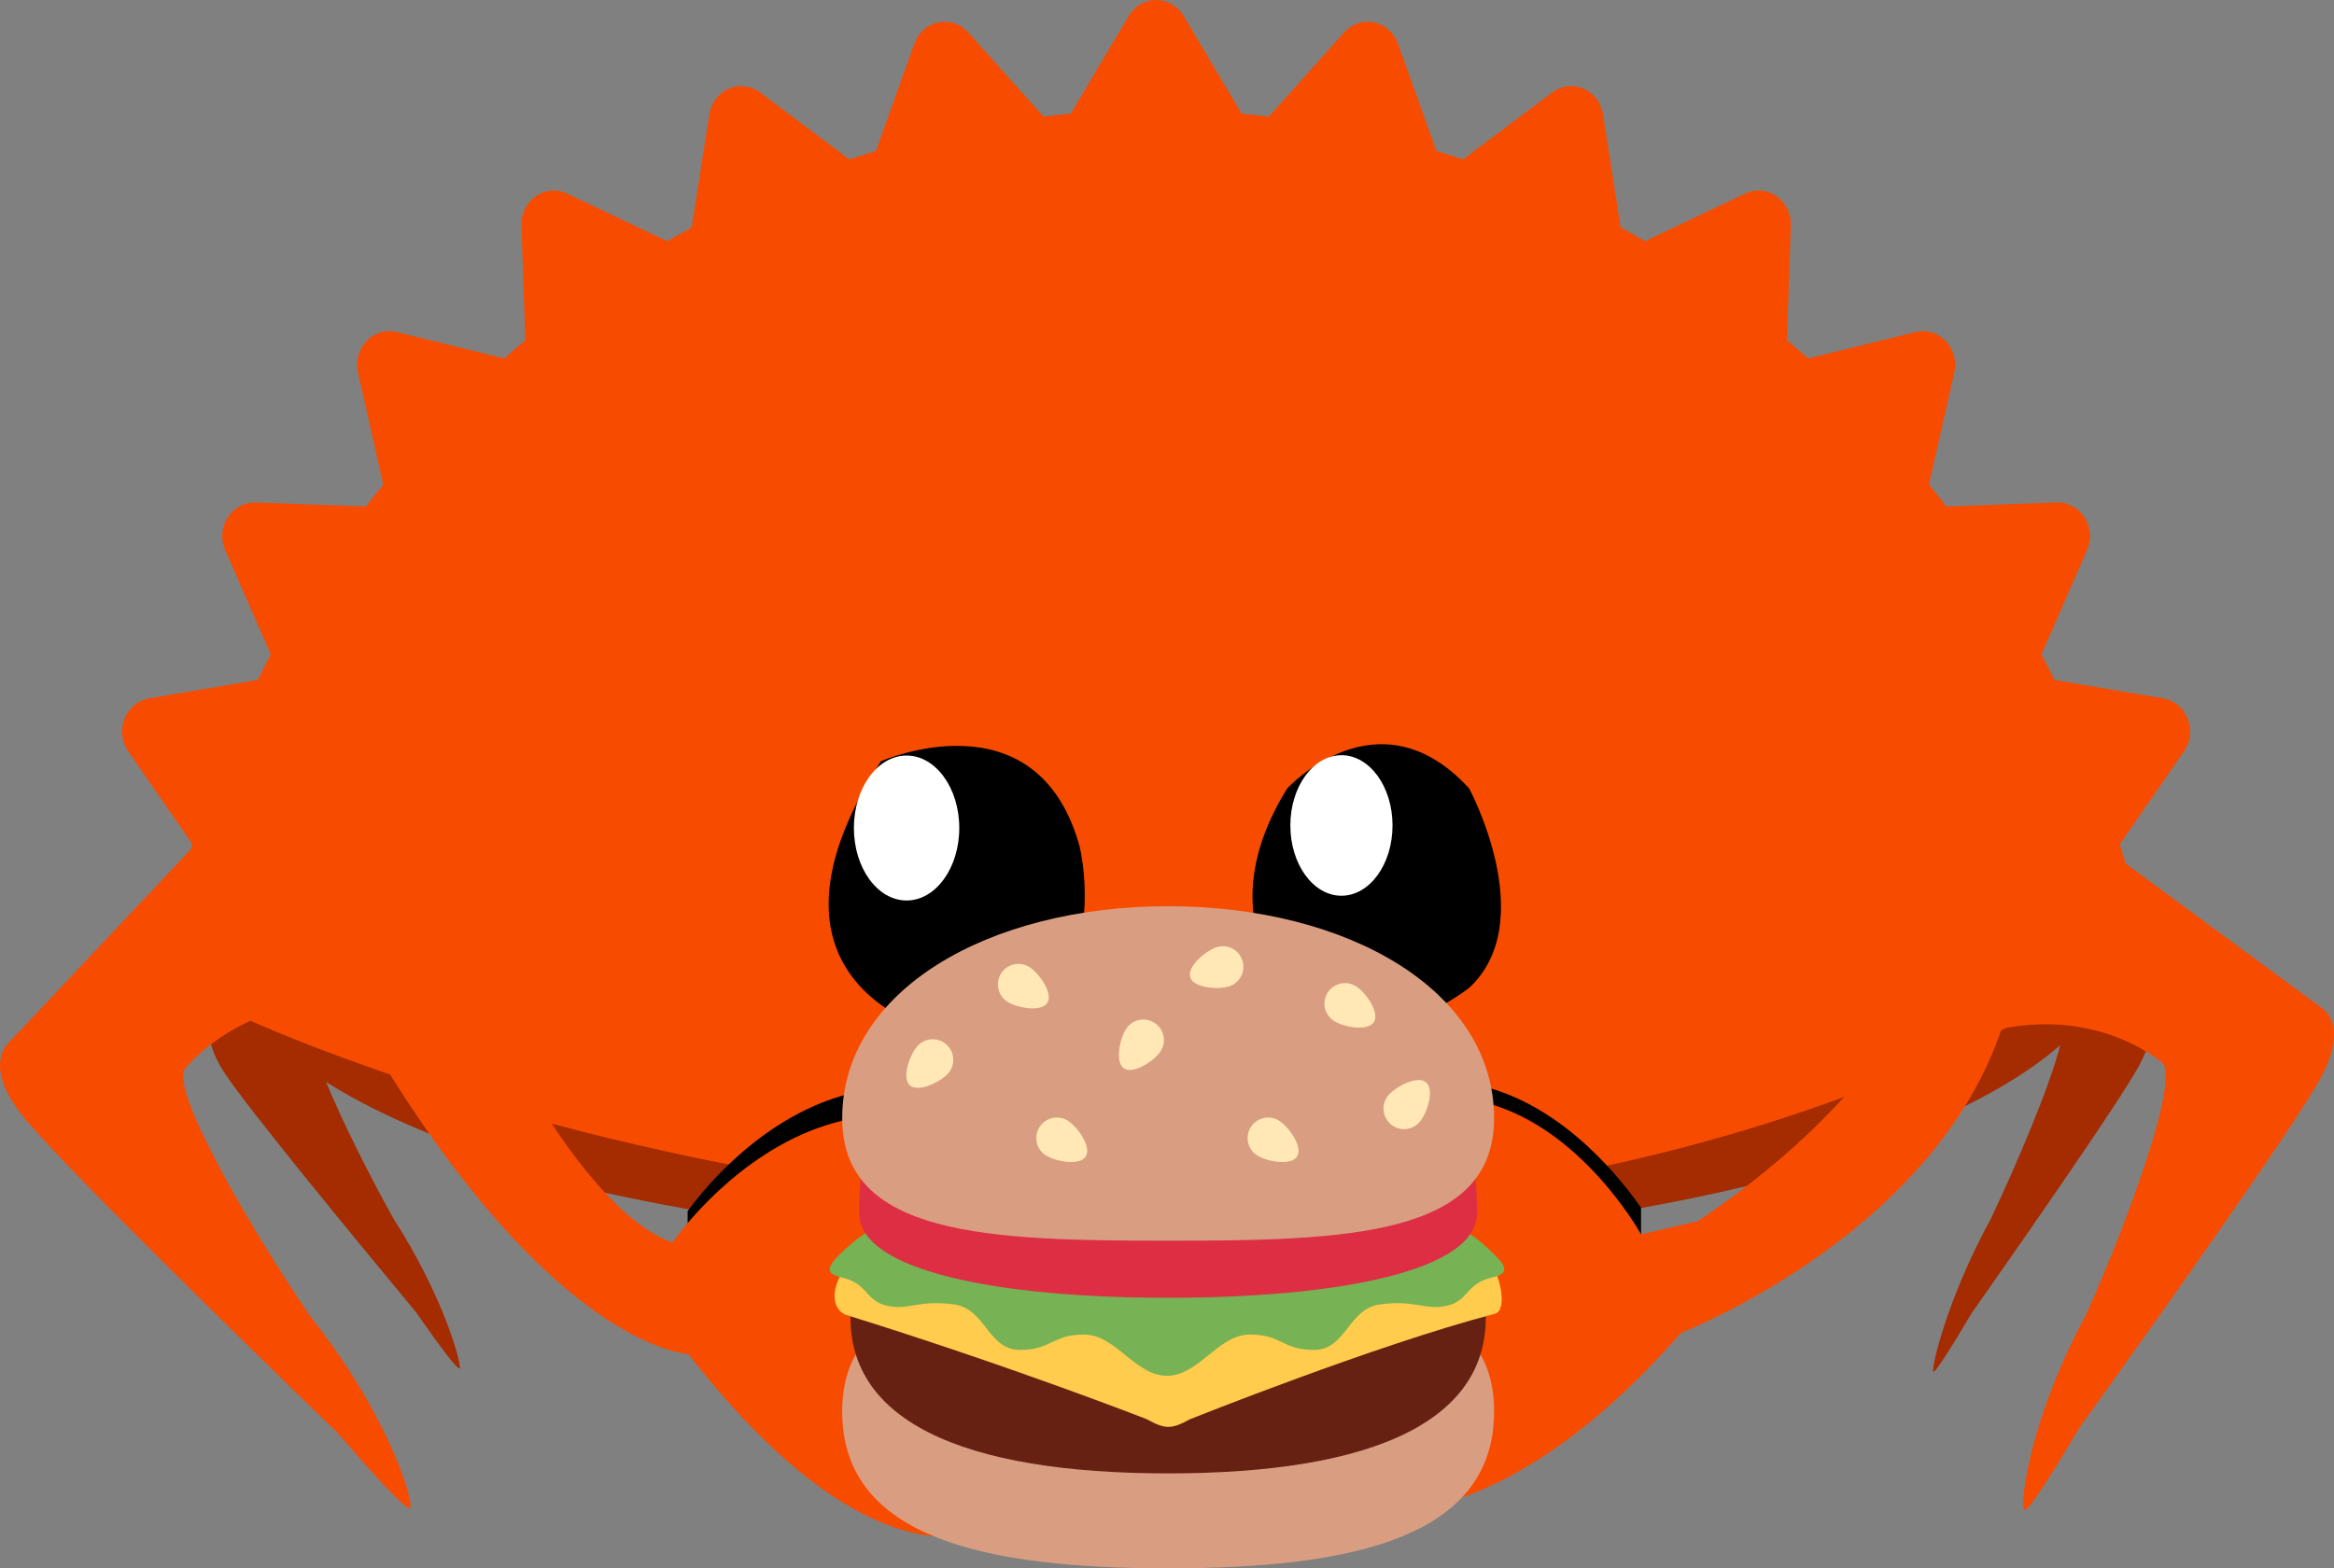<?xml version="1.0" encoding="UTF-8" standalone="no"?>
<svg
   xmlns:dc="http://purl.org/dc/elements/1.1/"
   xmlns:cc="http://creativecommons.org/ns#"
   xmlns:rdf="http://www.w3.org/1999/02/22-rdf-syntax-ns#"
   xmlns:svg="http://www.w3.org/2000/svg"
   xmlns="http://www.w3.org/2000/svg"
   xmlns:sodipodi="http://sodipodi.sourceforge.net/DTD/sodipodi-0.dtd"
   xmlns:inkscape="http://www.inkscape.org/namespaces/inkscape"
   width="1114.994"
   height="749.442"
   viewBox="0 0 1114.994 749.442"
   version="1.1"
   xml:space="preserve"
   style="clip-rule:evenodd;fill-rule:evenodd;stroke-linejoin:round;stroke-miterlimit:1.414"
   id="svg51"
   sodipodi:docname="ferrisBorgar.svg"
   inkscape:version="1.0.1 (3bc2e813f5, 2020-09-07)"><rect x="0" y="0" width="1114.994" height="749.442" fill="#808080" stroke="none"/><defs
   id="defs55">
        
        
        
        
        
        
        
        
        
        
        
        
    </defs><sodipodi:namedview
   pagecolor="#ffffff"
   bordercolor="#666666"
   borderopacity="1"
   objecttolerance="10"
   gridtolerance="10"
   guidetolerance="10"
   inkscape:pageopacity="0"
   inkscape:pageshadow="2"
   inkscape:window-width="1920"
   inkscape:window-height="1017"
   id="namedview53"
   showgrid="false"
   fit-margin-top="0"
   fit-margin-left="0"
   fit-margin-right="0"
   fit-margin-bottom="0"
   inkscape:zoom="0.81583333"
   inkscape:cx="557.4989"
   inkscape:cy="359.244"
   inkscape:window-x="-8"
   inkscape:window-y="-8"
   inkscape:window-maximized="1"
   inkscape:current-layer="svg51" />
    <g
   transform="translate(554.843,596.264)"
   id="g4">
            <path
   d="m 0,-279.559 c -121.238,0 -231.39,14.576 -312.939,38.329 V -38.329 C -231.39,-14.575 -121.238,0 0,0 138.76,0 262.987,-19.092 346.431,-49.186 V -230.37 C 262.987,-260.465 138.76,-279.559 0,-279.559"
   style="fill:#a52b00;fill-rule:nonzero"
   id="path2" />
        </g><g
   transform="translate(1026.249,534.886)"
   id="g8">
            <path
   d="m 0,-53.32 -14.211,-29.441 c 0.073,-1.118 0.131,-2.237 0.131,-3.36 0,-33.375 -34.706,-64.135 -93.097,-88.762 V 2.643 c 27.245,-11.492 49.348,-24.317 65.156,-38.125 -4.652,18.707 -20.564,56.553 -33.25,83.168 -20.85,38.066 -28.4,71.203 -27.432,72.844 0.617,1.033 7.73,-9.94 18.219,-27.721 C -60.074,58.028 -13.82,-8.373 -4.575,-25.287 5.897,-44.461 0,-53.32 0,-53.32"
   style="fill:#a52b00;fill-rule:nonzero"
   id="path6" />
        </g><g
   transform="translate(106.563,550.665)"
   id="g12">
            <path
   d="m 0,-99.954 c 0,6.428 1.293,12.76 3.788,18.969 l -8.511,15.15 c 0,0 -6.818,8.846 5.188,27.508 10.59,16.455 63.635,80.867 91.632,114.598 12.026,17.293 20.179,27.945 20.893,26.916 1.124,-1.633 -7.476,-34.1 -31.359,-71.141 -11.144,-19.895 -24.454,-46.252 -32.442,-65.721 22.303,14.116 51.483,26.92 86.152,37.94 V -204.17 C 51.797,-177.622 0,-140.737 0,-99.954"
   style="fill:#a52b00;fill-rule:nonzero"
   id="path10" />
        </g><g
   transform="translate(1108.769,241.057)"
   id="g16">
            <path
   d="m 0,240.343 -93.415,-68.811 c -0.88,-3.064 -1.756,-6.127 -2.662,-9.162 l 30.683,-44.451 c 3.13,-4.522 3.765,-10.398 1.731,-15.555 -2.037,-5.13 -6.491,-8.81 -11.763,-9.71 l -51.884,-8.805 c -2.008,-4.102 -4.116,-8.142 -6.23,-12.15 l 21.797,-49.903 c 2.243,-5.087 1.769,-10.995 -1.203,-15.608 -2.961,-4.636 -7.99,-7.344 -13.349,-7.133 l -52.656,1.913 c -2.727,-3.55 -5.496,-7.068 -8.321,-10.521 l 12.1,-53.49 c 1.225,-5.433 -0.322,-11.118 -4.103,-15.064 -3.762,-3.932 -9.229,-5.559 -14.426,-4.283 l -51.289,12.608 c -3.321,-2.935 -6.698,-5.833 -10.114,-8.673 l 1.848,-54.914 c 0.198,-5.559 -2.393,-10.842 -6.844,-13.925 -4.446,-3.104 -10.093,-3.573 -14.956,-1.266 l -47.847,22.747 c -3.854,-2.21 -7.728,-4.4 -11.644,-6.517 l -8.455,-54.115 c -0.857,-5.483 -4.385,-10.139 -9.326,-12.266 -4.923,-2.137 -10.568,-1.447 -14.891,1.808 l -42.659,32.007 c -4.2,-1.395 -8.419,-2.732 -12.692,-4.011 l -18.386,-51.316 c -1.87,-5.229 -6.181,-9.071 -11.438,-10.151 -5.239,-1.072 -10.63,0.742 -14.263,4.802 l -35.906,40.171 c -4.343,-0.5 -8.686,-0.956 -13.043,-1.331 l -27.724,-46.713 c -2.81,-4.732 -7.77,-7.612 -13.116,-7.612 -5.334,0 -10.304,2.88 -13.09,7.612 l -27.733,46.713 c -4.358,0.375 -8.722,0.831 -13.056,1.331 l -35.91,-40.171 c -3.636,-4.06 -9.047,-5.874 -14.268,-4.802 -5.255,1.092 -9.573,4.922 -11.433,10.151 l -18.402,51.316 c -4.26,1.279 -8.481,2.627 -12.691,4.011 l -42.644,-32.007 c -4.336,-3.266 -9.98,-3.955 -14.916,-1.808 -4.919,2.127 -8.461,6.783 -9.313,12.266 l -8.461,54.115 c -3.914,2.117 -7.789,4.294 -11.653,6.517 l -47.842,-22.747 c -4.858,-2.316 -10.529,-1.838 -14.954,1.266 -4.445,3.083 -7.042,8.366 -6.84,13.925 l 1.835,54.914 c -3.405,2.84 -6.774,5.738 -10.112,8.673 l -51.279,-12.608 c -5.21,-1.265 -10.67,0.351 -14.441,4.283 -3.795,3.946 -5.331,9.631 -4.113,15.064 l 12.079,53.49 c -2.802,3.467 -5.575,6.971 -8.293,10.521 l -52.655,-1.913 c -5.314,-0.157 -10.386,2.497 -13.356,7.133 -2.973,4.613 -3.423,10.521 -1.213,15.608 l 21.816,49.903 c -2.119,4.008 -4.224,8.048 -6.249,12.15 l -51.887,8.805 c -5.27,0.888 -9.71,4.566 -11.76,9.71 -2.04,5.157 -1.37,11.033 1.73,15.555 l 30.7,44.451 c -0.24,0.784 -0.46,1.577 -0.7,2.364 l -86.77,92.17 c 0,0 -13.29,10.423 6.07,34.916 17.07,21.605 104.724,107.252 151.018,152.123 19.554,22.779 32.948,36.886 34.349,35.666 2.208,-1.94 -9.387,-43.385 -47.902,-92.012 -29.685,-43.629 -68.215,-110.733 -59.175,-118.467 0,0 10.27,-13.045 30.893,-22.435 0.753,0.603 -0.781,-0.598 0,0 0,0 435.152,200.732 838.797,3.396 46.108,-8.273 74.023,16.43 74.023,16.43 9.628,5.58 -15.301,74.578 -35.798,120.254 -27.881,51.863 -31.97,92.332 -29.604,93.736 1.491,0.889 11.634,-14.545 26.104,-39.109 C -79.843,391.654 -12.354,296.816 0,273.782 14.006,247.663 0,240.343 0,240.343"
   style="fill:#f74c00;fill-rule:nonzero"
   id="path14" />
        </g><g
   transform="translate(407.827,442.873)"
   id="g20">
            <path
   d="m 0,167.33 c -1.664,-1.42 -2.536,-2.262 -2.536,-2.262 L 140.006,153.391 C 23.733,0 -69.418,122.193 -79.333,135.855 v 31.475 z"
   style="fill-rule:nonzero"
   id="path18" />
        </g><g
   transform="translate(704.619,436.577)"
   id="g24">
            <path
   d="m 0,171.974 c 1.663,-1.42 2.536,-2.264 2.536,-2.264 L -134.448,159.687 C -18.12,0 69.421,126.835 79.335,140.497 v 31.477 z"
   style="fill-rule:nonzero"
   id="path22" />
        </g><g
   transform="translate(923.593,770.278)"
   id="g28">
            <path
   d="m 0,-314.014 c 0,0 -15.576,62.041 -112.453,127.238 l -27.166,6.367 c 0,0 -87.881,-160.259 -212.383,20.334 0,0 38.802,-22.591 142.822,4.92 0,0 -47.85,73.239 -144.242,70.989 0,0 92.373,110.82 232.94,-49.252 0,0 148.595,-57.463 160.646,-180.596 z"
   style="fill:#f74c00;fill-rule:nonzero"
   id="path26" />
        </g><g
   transform="translate(614.891,468.854)"
   id="g32">
            <path
   d="m 0,-92.063 c 0,0 43.486,-47.615 86.974,0 0,0 34.17,63.492 0,95.234 0,0 -55.912,44.444 -86.974,0 0,0 -37.275,-34.921 0,-95.234"
   style="fill-rule:nonzero"
   id="path30" />
        </g><g
   transform="translate(665.237,394.453)"
   id="g36">
            <path
   d="m 0,0.002 c 0,18.541 -10.93,33.572 -24.408,33.572 -13.477,0 -24.406,-15.031 -24.406,-33.572 0,-18.541 10.929,-33.574 24.406,-33.574 C -10.93,-33.572 0,-18.539 0,0.002"
   style="fill:#ffffff;fill-rule:nonzero"
   id="path34" />
        </g><g
   transform="translate(420.799,462.228)"
   id="g40">
            <path
   d="m 0,-98.439 c 0,0 74.596,-33.028 94.956,40.691 0,0 21.327,85.926 -61.259,90.776 0,0 -105.31,-20.283 -33.697,-131.467"
   style="fill-rule:nonzero"
   id="path38" />
        </g><g
   transform="translate(458.265,395.672)"
   id="g44">
            <path
   d="m 0,0 c 0,19.119 -11.27,34.627 -25.173,34.627 -13.898,0 -25.171,-15.508 -25.171,-34.627 0,-19.124 11.273,-34.627 25.171,-34.627 C -11.27,-34.627 0,-19.124 0,0"
   style="fill:#ffffff;fill-rule:nonzero"
   id="path42" />
        </g><g
   transform="translate(398.896,646.879)"
   id="g48">
            <path
   d="M 0,-25.102 C 91.833,-36.676 144.904,-37.754 144.904,-37.754 22.037,-199.838 -77.661,-53.098 -77.661,-53.098 c -24.982,-8.932 -50.453,-43.613 -69.477,-75.59 l -76.237,-22.58 C -135.502,-2.127 -70.08,0.146 -70.08,0.146 66.134,174.736 130.663,34.441 130.663,34.441 54.195,25.759 0,-25.102 0,-25.102"
   style="fill:#f74c00;fill-rule:nonzero"
   id="path46" />
        </g>
<g
   id="g88"
   transform="matrix(9.177,0,0,9.177,392.858,428.237)"><path
     fill="#d99e82"
     d="M 18,20.411 C 8.629,20.411 1.033,20.186 1.033,26.838 1.033,33.487 8.629,35 18,35 c 9.371,0 16.967,-1.513 16.967,-8.162 0,-6.651 -7.596,-6.427 -16.967,-6.427 z"
     id="path59" /><path
     fill="#662113"
     d="m 34.47,20.916 c 0,0 -8.219,-0.984 -16.47,-1.026 -8.251,0.042 -16.47,1.026 -16.47,1.026 -0.813,6.474 5.937,9.141 16.47,9.141 10.533,0 17.283,-2.667 16.47,-9.141 z"
     id="path61" /><path
     fill="#ffcc4d"
     d="M 33.886,18.328 2.031,18.974 c -1.1,0 -2.021,2.229 -0.854,2.812 8.708,2.708 15.708,5.448 15.708,5.448 0.962,0.532 1.287,0.534 2.25,0.003 0,0 9.666,-3.868 15.875,-5.493 0.881,-0.23 -0.025,-3.416 -1.124,-3.416 z"
     id="path63" /><path
     fill="#77b255"
     d="m 34.725,18.412 c -1.9,-1.751 -1.79,-0.819 -3.246,-1.23 -0.553,-0.156 -4.51,-5.271 -13.529,-5.271 h -0.02 c -9.019,0 -12.976,5.115 -13.529,5.271 -1.456,0.411 -1.346,-0.521 -3.246,1.23 -0.872,0.804 -1.108,1.222 -0.188,1.43 1.386,0.313 1.26,1.152 2.253,1.444 1.202,0.353 1.696,-0.292 3.634,-0.028 1.653,0.225 1.761,2.369 3.429,2.369 1.668,0 1.668,-0.8 3.335,-0.8 1.667,0 2.653,2.146 4.321,2.146 1.668,0 2.653,-2.146 4.321,-2.146 1.668,0 1.668,0.8 3.335,0.8 1.668,0 1.776,-2.144 3.429,-2.369 1.938,-0.263 2.433,0.381 3.634,0.028 0.993,-0.292 0.867,-1.13 2.253,-1.444 0.922,-0.207 0.687,-0.626 -0.186,-1.43 z"
     id="path65" /><path
     fill="#dd2e44"
     d="m 34.077,16.52 c 0,2.984 -7.198,4.393 -16.077,4.393 -8.879,0 -16.077,-1.409 -16.077,-4.393 0,-5.403 0.966,-5.403 16.077,-5.403 15.111,0 16.077,10e-4 16.077,5.403 z"
     id="path67" /><path
     fill="#d99e82"
     d="m 18,0.524 c -9.371,0 -16.967,4.391 -16.967,11.042 0,6.125 7.596,6.375 16.967,6.375 9.371,0 16.967,-0.25 16.967,-6.375 C 34.967,4.914 27.371,0.524 18,0.524 Z"
     id="path69" /><path
     d="M 10.784,3.695 C 10.286,3.376 9.625,3.522 9.307,4.02 8.989,4.518 9.134,5.18 9.632,5.497 10.13,5.816 11.392,6.054 11.711,5.556 12.029,5.058 11.282,4.013 10.784,3.695 Z M 20.518,2.66 C 19.956,2.842 18.969,3.666 19.152,4.228 19.335,4.79 20.616,4.876 21.178,4.694 21.74,4.512 22.047,3.908 21.864,3.346 21.682,2.785 21.078,2.477 20.518,2.66 Z m 10.909,7.035 c -0.452,-0.38 -1.585,0.225 -1.966,0.677 -0.38,0.453 -0.321,1.127 0.131,1.507 0.452,0.38 1.127,0.321 1.507,-0.131 0.381,-0.453 0.781,-1.673 0.328,-2.053 z m -3.643,-5 C 27.286,4.377 26.625,4.523 26.306,5.021 25.988,5.519 26.134,6.18 26.632,6.498 27.13,6.817 28.392,7.055 28.71,6.557 29.029,6.058 28.282,5.013 27.784,4.695 Z m -15,7 c -0.498,-0.318 -1.159,-0.172 -1.478,0.326 -0.318,0.497 -0.172,1.159 0.326,1.476 0.498,0.319 1.76,0.558 2.078,0.059 0.319,-0.498 -0.428,-1.543 -0.926,-1.861 z M 15.83,6.887 C 15.494,7.373 15.21,8.626 15.697,8.962 16.183,9.298 17.254,8.588 17.59,8.102 17.926,7.616 17.803,6.95 17.317,6.614 16.832,6.278 16.165,6.401 15.83,6.887 Z m 7.954,4.808 c -0.498,-0.318 -1.159,-0.172 -1.478,0.326 -0.318,0.497 -0.172,1.16 0.326,1.476 0.498,0.319 1.76,0.558 2.078,0.059 0.319,-0.498 -0.428,-1.543 -0.926,-1.861 z M 4.948,7.808 C 4.554,8.249 4.115,9.456 4.556,9.85 4.995,10.244 6.147,9.676 6.541,9.235 6.936,8.795 6.898,8.119 6.458,7.724 6.019,7.33 5.342,7.368 4.948,7.808 Z"
     fill="#ffe8b6"
     id="path71" /></g></svg>
